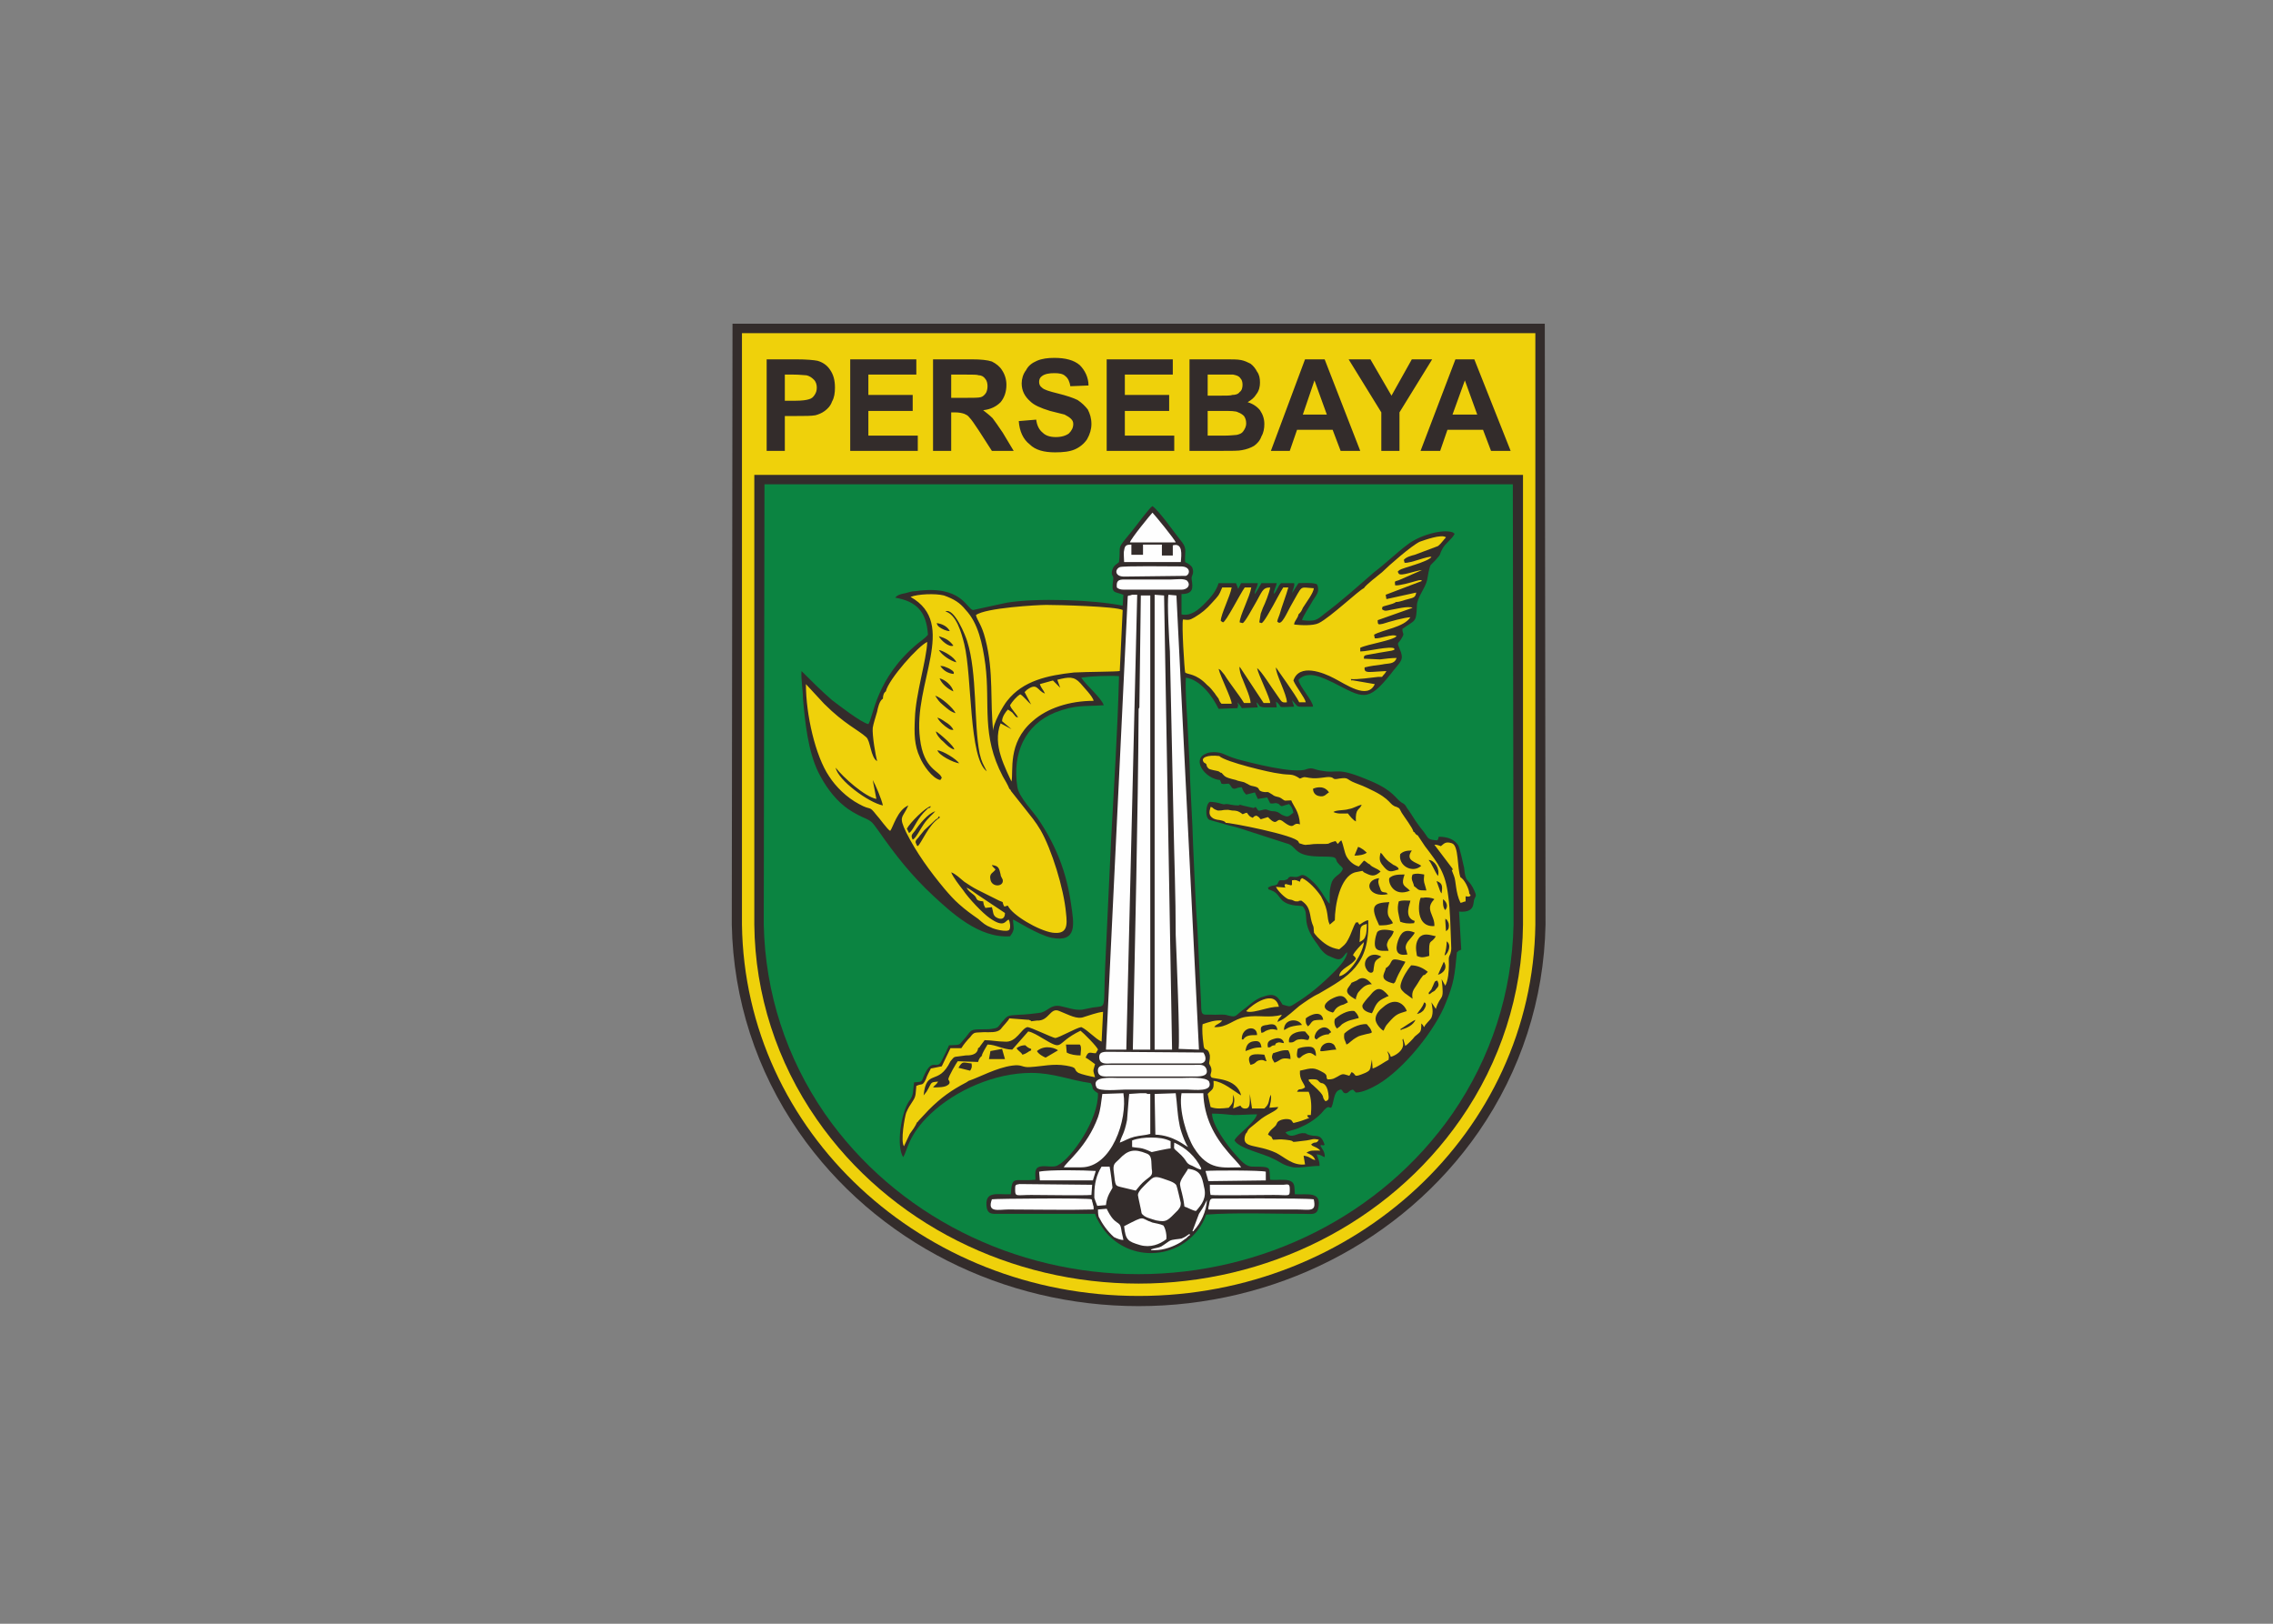 <svg clip-rule="evenodd" fill-rule="evenodd" stroke-linejoin="round" stroke-miterlimit="2" viewBox="0 0 560 400" xmlns="http://www.w3.org/2000/svg"><rect x="0" y="0" width="560" height="400" fill="#808080" stroke="none"/><g transform="matrix(.179 0 0 .179 58.571 -113.221)"><path d="m681 1078.04h1118l1 827c-2 103-34 201-92 285-106 153-283 240-468 240s-362-87-468-240c-58-84-90-182-92-285z" fill="#332c2b"/><path d="m694 1091.04h1092v814c-4 286-249 511-546 511s-542-225-546-511z" fill="#efd10b"/><path d="m711 1286.04h1058v619c-1 96-31 189-86 268-100 144-268 226-443 226s-343-82-443-226c-55-79-85-172-86-268z" fill="#332c2b"/><path d="m725 1299.04-1 606c2 94 31 183 84 260 98 141 262 221 432 221s334-80 432-221c53-77 82-166 84-260l-1-606z" fill="#0b8441"/><path d="m1332 1670.04c-19 8-1 34 20 36l2 5c4 1 6 0 10 0 4 3 3 6 7 7 4 0 4-2 11-2 2 5 2 6 6 10l12-3 4 9 13-2 4 8c5 1 7-1 9 0 5 1 2 2 7 4l10-3c3 3 5 6 6 12-5 3-6 7-13 4-6-2-6-5-13-6-10 0-9-4-16-2-8 2-5 2-10-4-2 1-2 2-5 1l-13-3c-7-2-1-1-6 0-7 0-13-2-16-2s-2 1-6 0c-6-2-12-3-17-3-6 3-7 23 0 25l18 5c5 2 16 4 22 6l65 21c9 2 10 7 17 12 15 10 44 4 50 8 3 2 1 4 5 8 2 3 5 4 6 7-2 8-11 9-15 18-4 12-3 17-3 30-4-2-11-18-21-28-17-17-18-10-23-9-2 1-6 0-10 0-6 2 0 3-9 5-6 0-6-1-8 3-2 6-6 2-14 7 1 4 1 2 5 4 8 3 9 8 15 14 11 9 26 6 28 8 10 12-4 21 20 52 4 6 9 14 18 17 5 2 10 5 14 3s6-7 9-9c0 8-11 20-16 25-19 19-35 33-58 47-6 4-7 2-15 0-6-10-10-17-26-11-9 2-18 10-24 15-17 12-12 14-25 11-5-2-13-1-18-1-17-1-19 4-19-15l-5-101c-3-39-4-77-6-116-1-38-4-77-5-115-1-19-2-40-3-58-1-16-3-42-2-59 20 3 37 26 45 43l26-1 1-4s-1-3-1-4c2 2 5 6 6 8l22-1-2-7c6 4 1 6 11 7h17l-1-8c12 9-3 8 25 7l-3-9c11 11 2 9 29 9 0-8-19-28-20-37 13-14 35-2 48 4 41 21 47 28 79-12 12-16 18-18 14-30-7-17-4-9 2-21 3-5 0-4 0-11 18-13 19-8 20-32 0-11 11-23 14-35 1-6 3-18 5-21l6-6c10-11 5-7 10-16 4-8 13-13 17-21-2-1-1-1-3-2-15-5-47 5-62 17-16 12-30 26-46 38-23 20-44 39-68 57-11 9-13 11-31 9 0-4 11-20 13-24 3-6 10-13 9-19 0-3-1-7-3-7-7-2-17-1-24-1l-9 14v1c1-7 4-10 3-15h-18c-5 5-5 10-10 15 0-6 3-9 4-15h-21c-2 4-7 12-9 15-1-4 3-8 4-15h-23l-4 8-3-8h-24c-3 11-12 21-19 28-8 8-19 18-32 15v-28c16 0 16-8 14-20-1-6 4-7 1-16-2-4-6-6-10-8-1-13 3-18-4-27-9-11-32-44-41-50-5 3-22 27-28 34-23 28-15 17-18 43-3 3-7 4-9 10-3 9 2 8 1 14-3 20 1 16 14 21l-1 15c-39-8-119-11-160-4l-46 10c-9-2-16-35-79-26-6 0-10 2-15 3s-10 2-13 6c29 5 43 19 45 51-3 4-9 8-14 12-58 48-61 101-68 111-10-2-42-27-50-33-14-12-30-28-42-40-1 10 2 27 2 38 3 34 7 72 21 101 9 18 21 35 36 47 6 5 16 11 25 15 14 6 13 7 22 19 23 33 45 61 75 89 25 23 63 59 106 56 2-3 4-5 5-10 0-5-1-10-1-13 2 0 34 21 53 25 36 7 31-19 27-46-6-43-20-79-43-114-8-13-29-33-31-48-7-45 10-85 52-102 29-11 38-8 67-10-4-11-24-27-31-38 15-2 37-3 52-2-2 77-7 151-11 227l-8 171c-3 63 3 55-17 58-4 1-11 2-15 3-10 1-20-3-30-5-13-2-16 6-26 9-6 1-24 3-31 3-17 1-15 1-24 11-4 5-4 7-11 8-4 1-10 1-15 1-17 0-15 1-23 11-11 12-5 10-23 11-2 5-6 13-9 19-8 19-13-6-26 24-3 8-2 7-13 8-2 12 0 17-7 26-11 16-18 62-8 77 6-10 7-31 38-60 34-32 88-56 138-56 31 0 53 10 82 14 5 7-1 7 10 14 1 36-36 89-55 99-6 4-17 0-25 2s-6 10-6 18c-30 3-32-7-34 20-18 1-37-6-33 19 2 9 8 8 18 8h131c3 9 8 16 13 23 15 19 38 31 64 31 35 0 65-22 76-53 38-3 93-1 135-1 9 0 17 2 19-7 6-25-15-19-32-20-1-10 1-16-8-19-8-2-17 0-26-1-2-17 4-18-24-18-10 0-16-8-25-18s-31-39-31-55c9 0 20 1 30 2 11 0 21-1 32-1-2 7-11 15-15 19-2 2-16 14-16 17 6 11 40 18 53 25 11 5 13 9 28 12 11 1 23-2 36-2 0-8-2-9-4-16 7 1 6 2 11 4 1-7-4-12-6-16 4-2 2 1 6-1-6-18-12-9-25-15-2-1 2-1-4-1-9-1-16 9-25-1 3-2 14-4 18-6 12-5 22-11 31-20 3-3 6-8 10-9 0 0 3 1 4 1 4-7 3-20 10-24s4 4 10 4c4 0 4-4 10-5l4 4c10 0 23-7 30-11 36-21 80-76 94-113 11-27 12-37 15-69 1-1 2-1 2-2l3-1c0-1 1 0 1-1l-3-52c12 1 19-2 20-12 1-12 7-5-1-21-7-13-10-6-12-27-1-5-6-27-8-31-5-8-14-12-27-12-1 3-1 6-1 4-1 0-1 0-1 1-14-1-12-3-18-11-4-5-8-10-12-16s-8-13-12-18c-2-4-3-5-7-7-9-6-11-16-41-29-51-22-44-10-70-15-9-1-11-5-20-2-16 7-78-9-96-14-10-3-13-5-21-8-7-2-17-2-22 1z" fill="#332c2b"/><path d="m1662 1885.04c5-6 1-12-3-15 0 2-1 11 3 15zm-39 143c4-1 6-2 9-5 7-10 1-11 1-11-3 8-6 10-10 16zm39-81c4-3 9-14 2-19 0 5-1 13-3 19zm1-33c3-2 4-3 4-8 0-4-2-6-3-8-4-2-1-1-2 1zm-6-52c1-9 2-14-7-17l5 14c1 2 1 2 2 3zm-57 187 1 1 2-1c7-2 15-6 18-13-5 2-16 10-21 13zm52-75c7-2 14-9 8-18zm-690-484c1 2 0 2 3 5 4 3 10 6 15 6-3-6-10-10-18-11zm16 62c-5-2-6-3-11-3 4 6 10 10 18 11 3-3-5-7-7-8zm7-31c-6-8-11-10-20-13 2 5 14 16 20 13zm658 473-4 5c1 1-1 4 5-1 2-1 4-2 5-4 4-4 5-6 2-12-4 1-3 1-5 5-1 3-2 4-3 7zm-4-178c4 4 9 17 13 22 3-10-5-22-13-22zm-661-181c3 2 4 2 7 2-1-3-5-7-8-9-5-3-8-6-14-8 2 5 10 12 15 15zm7-51c-2-8-11-16-19-18 3 8 12 15 19 18zm4-40c-2-7-18-16-24-17 4 7 16 15 24 17zm548 266c6 0 13-1 17-4-3-3-8-7-12-8zm-544-127c-4-6-22-17-30-18 2 7 22 17 30 18zm-7-19c2-3-21-23-25-25 0 4 7 12 10 14 6 6 9 9 15 11zm6 438 16 4c2-3 3-5 2-10-12-1-12-4-18 6zm-32-512c4 6 5 8 11 13s10 9 17 11c-3-7-20-22-28-24zm132 488v-2c-3-1-5-2-8-5-4 0-8 1-12 4 2 4 6 5 8 9 7-2 7-4 12-6zm336-7s-1-3 5-4c3 0 4 1 7 1-1-6-7-8-13-6-7 2-11 4-9 12 6 0 3-3 10-3zm37-28-1-1c-5-8-24-8-24 8 6-2 4-5 25-7zm-56 11c5-1 3-2 9-4s7-1 13 0c-1-8-6-9-14-7-9 1-10 3-8 11zm-22 25c9-3 11-5 22-5-1-8-4-10-13-8-6 2-8 6-9 13zm103 0c3 1 15-2 22-2-2-5-2-7-7-9-7-2-15 3-15 11zm-108-16h2c4-6 10-6 19-6 0-15-22-11-21 6zm-416-305c0-2 1-1-1-2-1 1 0 1-2 3-2 1-2 1-3 2l-15 14c-3 4-6 7-8 10-4 4-5 6-3 9 1 3 0 1 2 3 5-4 15-30 30-39zm-13-14 1-2c-7 1-29 23-33 31l3 6c6-4 9-16 20-28l6-6c2-1 1 0 3-1zm527-26c0 5 3 9 8 10 8 2 10-3 14-5-8-12-22-5-22-5zm-551 70c4-1 12-17 15-21 6-9 13-14 16-18-10 3-22 18-28 27-4 5-6 6-3 12zm556 275c4-4 10-7 16-7 1 0 1 0 1-1l3-2c-3-5-8-9-15-5-2 1-5 4-6 6-3 6-2 8 1 9zm-15-29c0 7 0 7 3 11 5-4 3-5 8-8 4-1 9-1 13-1-2-14-18-7-24-2zm-54 59-3-9c-11-1-27-3-19 14 8-2 6-4 11-6 7-2 8 1 11 1zm-316-14c2 4 9 8 12 9l17-10c-2-2-17-9-29 1zm384 7v-3c-1-7-3-10-10-10-5 0-12 1-15 3-1 4-2 10 0 12 3 2 4-1 7-3 10-6 12-3 18 1zm-450 4h22l-4-14-16 3zm505-327c-1-19 5-15 8-23-6 1-11 5-18 6-6 2-17 1-21 4 6 3 13 2 20 2 3 4 7 9 11 11zm59 66c-2-5 0-1-3-4 0 0-3-2-4-2-3-2-4-3-7-5-8-7-7-9-11-12-3 11 0 14 5 20 7 8 10 6 20 3zm-457 252c5 3 13 4 19 4 0-4 2-12-1-15h-19zm442-218-2-2c-7-1-7-1-9-7-2-5-3-8-1-13-23 3-15 28 12 22zm-158 219c-3 6-1 8 2 13 9-3 8-8 22-5 0-6-1-8-3-12-8-1-14 2-21 4zm50-23c-1-1-5-6-6-7-11-1-24 4-22 15 8 1 7-3 13-4 11-2 14 5 15-4zm99-110c-16-9-28 7-20 18 1 2 4 5 7 4s2-5 3-9c1-9 5-9 10-13zm-531-120c-3 5-9 5-7 14 2 11 18 10 17 1 0-2-3-5-3-8-2-9-3-12-12-13 1 3 0 0 2 3zm576 23c7 5 4 6 17 6-1-5-2-7-3-11-1-5 0-7 0-11-7-1-10-2-16 0-3 7 1 10 2 16zm-19-44c-3 16 17 27 29 16-7-5-23-7-13-21-7 0-12 1-16 5zm-93 218c1 0 1-1 1-1 1 2 1-7 14-10l6-3c-5-12-13-10-24-4-11 7-11 14 3 18zm6 22c3-2 1-1 4-3l3-3c9-6 15-6 21-8h1l1-1c-2-5-3-6-6-9-9-2-22 6-27 11-1 3-1 9 3 13zm-639-342 5 26c-16-3-46-30-56-43 3 17 45 48 65 52-2-9-10-28-14-35zm740 152h-1l-2-2c-6-5-10-6-5-20-8 0-16 0-21 5-2 6 6 27 29 17zm-4 88-1-3c0-3-4-6 1-14 3-4 9-10 10-13-14-6-19 0-23 11-4 12-3 22 13 19zm-77 39c-3 7-15 12 6 23v-2c2-5 1-6 7-12 4-4 8-7 15-7-6-7-12-12-21-5zm67-84c5 2 11 3 19 2l1-3c-16-5-6-25-6-28-6 0-10-1-16 1-3 11 0 18 2 28zm-58 158c2-1 6-2 10-3 3-1 8-1 9-3-2-6-3-6-7-11-11-1-25 7-31 13-1 9 1 8 3 15 5-2 5-5 16-11zm25-121c3 4 12 3 17 3-2-7-4-7 0-15 3-4 6-7 7-12-6-2-20-4-23 2-2 5-5 18-1 22zm56 10c6 3 10 2 17 0-1-26 2-15 9-27-9-2-17-5-23 2-5 7-5 14-3 25zm-62 79c4-7 5-15 15-20l6-3c3-1 1 0 2-1-10-12-16-13-26 0-3 3-9 10-10 13-1 7 8 10 13 11zm19-62v1c-2 7-10 15 11 20 1-1 0 0 2-2 6-16 14-26 14-28-26-8-14 1-27 9zm-9-59c7 0 13 0 19-3-3-8-11-7-5-29-22 1-27 5-14 32zm76 1c1-15-14-23 0-37-3-2-11-3-15-2h-3c-2-4-12 41 18 39zm-70 144c2-4 3-7 6-10 12-14 14-13 26-17-1-5-13-23-33-5-4 3-10 9-10 16 0 6 7 14 11 16zm40-44c-2-11 3-14 7-21 2-3 4-7 6-9 2-3 1-2 4-3l4-4c-6-5-14-9-23-9-5 6-12 17-14 25-2 7 1 9 5 13 3 2 8 6 11 8zm-643-533c15 4 22 29 26 45 11 45 6 157 31 175-5-10-7-12-10-25-8-41-3-110-17-154-2-7-18-47-30-41zm607-17 41-9c-1 7-4 7-11 9-5 1-11 4-17 4-2 2-7 3-10 4-11 3-8 2-9 6 4 3 6 2 11 1 7-1 25-6 31-3l-48 17c0 7 1 6 7 5 9-3 31-9 38-9-9 14-38 17-50 24l1 5c7 1 25-7 30-3-5 6-40 11-50 16v5h1c9 0 41-8 46-4-1 3 2 1-4 3l-18 3c-20 4-20 2-20 8l22 1c8-1 16-2 23-2-3 9-11 7-20 9-8 1-16 2-24 4-1 9 6 6 30 5-2 4-4 5-6 8h-5c-9 1-30 4-38 3 2 4-1 1 4 2l29 5c-10 22-40 0-56-8-15-8-48-21-56 3 3 8 16 24 17 30h-9c-6-12-29-43-32-48-1 8 15 37 15 48-8 1-7-1-15-12-6-8-20-31-26-35 2 10 18 41 18 48h-9l-33-50c-1 4 2 13 4 17l6 15c2 5 5 13 5 18h-9c-8-13-19-26-27-39l-5-6c-2-2 0 0-3-2 3 12 18 41 18 48h-14c-2-2-3-4-4-7-2-3-4-5-5-7-4-5-6-8-11-12-15-16-27-14-30-17-1-4-5-66-3-73 8 1 9 1 16-3 10-6 16-11 24-20 9-10 9-9 14-21h13c-2 12-15 37-15 46l3 2c4 0 24-40 30-48h9c-2 13-16 39-16 48l4 1c3 0 15-23 17-26 10-17 10-23 21-23-1 7-7 22-10 28l-3 8-2 12 3 1c3 0 13-19 16-24 4-7 10-19 14-25h7c-3 11-9 26-12 37-5 13-3 9-2 11 5 4 12-13 17-22 18-31 11-26 32-25 0 6-10 19-15 27-2 5-3 6-6 9-1 6-6 9-6 14 9 1 26 2 34-2 16-8 56-46 62-48 2-4 20-18 25-22 9-9 41-37 52-42 6-2 30-11 36-6-3 3-7 9-11 12l-32 12c-4 1-12 3-15 7l1 4c8 1 33-10 37-8-5 7-40 15-44 18-3 3-3 1-1 5 3 4 22-4 32-5l-32 14c-5 2-6 0-5 7 5 1 22-4 29-6l4-1c5 0 1-1 4 1l-50 19zm-519 261 2 2c0 1 0 1 1 2l19 24c7 9 14 17 21 29 15 26 32 80 35 114 2 17 2 30-19 27-19-3-55-24-61-37-3 0-2 1-5 1-4-7 1-5-7-8l-30-15c-6-3-12-7-18-11-5-4-12-11-18-13 2 6 12 19 16 24 8 12 27 32 37 39 20 14 21 4 26 2 2 3 3 11 1 14-3 4-22-1-25-3-8-3-11-6-18-12-10-7-17-12-26-20-7-6-14-14-20-21-20-24-39-50-53-78-11-23-5-19 3-37-15 6-21 30-25 35-4-2-15-18-19-22-11-14-6-5-24-15-17-9-32-24-41-38-19-28-32-85-32-127l25 27c28 28 47 36 58 46 6 5 6 28 15 33-2-7-7-36-6-46 1-6 4-15 6-22 1-5 3-15 8-18 0-4 1-8 4-10 4-17 45-63 57-68-1 25-16 72-17 105-1 21-1 37 7 54 4 10 17 29 28 31l2-3c-3-10-25-11-30-54-10-76 53-158-13-195 10-4 34-5 46-2 14 5 22 10 30 20 17 18 23 46 27 75 7 56-6 97 24 154 3 5 7 12 9 17zm-46-239c13-10 85-14 97-14 16 0 96 2 105 7l-4 84c-5 1-45 1-63 2-36 4-70 11-92 39-5 6-21 33-19 43-5-42 1-82-11-128-5-20-11-25-13-33zm55 140 3 1c-2-5-10-12-11-17 3-5 9-12 14-15 4 2 11 11 15 14l-9-17 3-3c15-11 14 1 25 5-2-5-5-7-7-13l18-5 10 10-4-11c16-4 23-5 32 5 4 5 17 18 18 24-33 0-64 10-84 28-35 30-26 69-29 83-1-2-11-22-15-36-4-13-6-29 0-44l15 8-13-11c0-6 5-13 8-16 2 1 3 2 6 4zm612 221c5 2 12 16 12 22l2 3c-2 1-1 2-7 1v7c-5 1-2 1-7 2-7-14-6-30-9-37-6-15-1-4-2-10l-25-33c4 0 6 1 9 2 4-3 6-7 15-4 10 3 7 34 12 47zm-657 33c-12-1-7-4-13-9-5-4-7-5-10-10 5 2 11 7 14 9l39 26c0 8-5 10-12 6-5-3-4-8-6-14l-9 1c-2-4-2-3-3-9zm518 56c2-18-2-22 10-25 0 5 0 13-2 17-1 4-4 6-8 8zm-9 18c2-5 12-15 15-18-1 15-20 45-34 47 1-11 17-14 23-24-1-3-2-3-4-5zm-147 77c8-9 39-31 45-6-8 0-15 2-23 4-4 1-18 5-22 2zm-369 51c-1 10-12 10-17 10-19 3-14 0-21 8-17 35-33 9-37 47l4-5c8-13 4-13 16-14-3 5-4 4-7 8 7 0 16 0 20-3 5-3 2-6 1-8 0-4 12-24 13-25l28 1c1-4 3-7 6-9h-1c2-5 5-10 8-15 11 0 22 7 34 7l22-25c6 1 14 6 19 9 32 19 16 8 53-10 4 3 23 22 24 26l-3 5c-8 0-10-4-14 6 4 2 10 7 13 9-3 11-3 7 0 18-6-1-19-4-23-6-8-5 1-7-17-10s-32 1-49 2c-12 1-11-4-25-2-22 3-45 16-60 21l-3 2c-21 11-35 21-52 38l-14 15c-1 2-1 1-2 2-2 5-7 12-10 16-3 6-5 11-8 17-5-7 1-40 3-46 3-7 5-10 9-16 5-7 4-12 5-21 8-4 8 1 13-9 2-6 5-11 7-15l15-3 12-25h15c3-5 8-11 12-15 6-8 6-6 19-7 8 0 18 1 23-4 2-3 11-12 12-15l26 2h1l2 1c1 0 1 0 1 1l8-1c17 1 18-19 31-13 13 5 24 12 34 8 7-2 17-6 26-7l-2 41c-9-4-19-16-28-20-7 1-31 15-36 15-5-1-34-15-38-15-9 2-15 22-32 20-9 0-18-2-27-2l-6 8c-2 3 0 1-3 3zm455 43c16-1 11 2 17 5 1 0 8 0 10 14 1 7 1 10-4 11-7-8 3-4-17-22-1-1-3-2-4-4-3-3-1 0-2-4zm-114-353c-2-3-5-3-9-4-2 0-6-1-8-2-7-4-6-9-4-16 5 1 1 2 10 5 9 0 4-1 14-1l6 1c4 0 8 0 14 5 4-1 1-1 6-2 3 4 3 5 8 7 3-3 2-2 5-3 4 2 3 2 6 5l10-3c15 16 10-3 22 7 16 12 11-1 22 3-1-18-9-25-12-33-10 0-7 2-14-3-5-3-7-1-12-5-9-6-5-2-14-4-7-2-2-5-10-7-10-2-6-2-13-5-3-2-9-2-13-4-17-4-15-5-20-10h-1l-3-2c-3-1-12-2-14-4-3-3-2-4-3-6-2-2 0 0-3-2-6-7 5-11 21-9 8 8 71 23 82 24 16 3 17-1 29 7 7-3 6-2 13-1 12 2 23-2 29-1s2 4 12 2c14-2 9 1 22 6 8 3 13 5 21 9 30 14 25 21 36 24 5 2 4 3 7 8s16 22 16 26c3 2 1 0 3 3 1 1 2 2 3 2l10 15c19 25 28 36 32 68 3 22 3 43 4 65 0 7 1 9-1 15-3 6-2 7-2 15 0 9-1 22-5 29l-5-9c4 33-1 19-8 41l-4-6c-1-1-1-2-2-3 1 7 3 13 0 21-3 5-8 8-10 13-2-2 0 0-2-3l-2-2c0 13-1 11-9 18-2 3-10 11-13 13l-3-10c-2 2 0 1 0 9-1 8-10 14-17 16-1-4-3-6-6-9l1 1c2 5 3 6 2 12-6 3-15 10-22 12l-1-13v1l-2 11c-1 4-3 5-7 7-19 8-11 2-19-1l-3 5c-8-2-8-4-16 1-6 3-6 4-14 4-3-3 1-5-5-9-14-8-16-7-33-3-1 13 6 17 7 23-7 5-8 0-11 6h16c4 9 4 22 3 32h-6c4 1 0 0 2 3l2 1c-8 3-13 5-22 7l-3-4c-5-3-16-1-19 3l-1 2-1 2c-3 4-9 7-11 13 9 6 2 0 7 7 7 0 8-1 17 0 21 2-3 5 29 1 8-1 8-3 17-1-4 7-5 1-11 7h1c0 2 8 3 12 8-8 0-14-1-19 3 5 2 10 4 12 10-6-1-7-5-16-6l2 12c-17 2-28-10-40-16-26-12-46-6-43-22 1-5 3-6 3-6 1-3 0 0 2-4l2-2 16-13c11-8 22-11 23-16l-12 1c1-6 3-11 2-18-4 8-1 12-9 19h-17l-3-20c0 14 1 21-8 20-4-1-4-3-5-4l-10 4c1-7 3-12 0-19v2c0 10-1 10-6 16-9 1-17 2-25-1l-4-18c6-7 9-5 8-18 13 1 28 14 38 20-6-25-39-22-41-25-3-4 1-5 0-12-1-4-2-4-3-7 0-2 1-5 1-8v-3c-3-14-8-2-9-17-1-7-2-19-1-26 9-3 17-6 27-5-2 3-5 4-8 6s-1 1-3 3c18 1 26-11 43-14 18-3 33 2 50-3-2 5-4 3-6 10l6-3c6-3 18-14 24-19 7-5 18-13 27-17 41-24 70-39 68-101-4 0-10 5-12 6-4-4 1-3-5-3-4 6-6 15-11 24-3 6-6 8-12 13-13-2-21-8-30-17-7-8-4-5-5-9 0-9-2-4-5-22-2-10-5-14-12-19-7 0-1 1-5 1-5 0-3 0-8-2l-5-1c-5-2-15-12-17-17l13 1c-2-4-1-3 0-5l8 2 1-1v-6c6-1 6 0 11 2 1-3 0-3 3-5 9 4 20 16 26 25 12 22 7 29 12 39l7-6c0-20 7-60 28-66l10-2 2 2c10 5 14 7 23-1-5-5-11-5-15-10-3-1-6-5-8-5l-7 8c-7-2-13-7-17-14-3-6-4-15-7-22-3 2-2 2-5 5l-3-4c-16 4-1 4-26 4-7 0-8 1-13 1-4 1-7-1-11-2l-1-2c-3-9-97-27-100-26z" fill="#efd10b"/><path d="m1236 2271.04c-5-1-16-4-21-5-7-2-7-1-9-19-2-13 1-13 7-19 12-13 21-15 38-8 8 3 6 11 7 21 2 10-2 10-9 16-5 4-9 9-13 14zm21-73c10 0 19 1 27 5v10c-4 0-26 5-26 5-2-1-9-4-13-5s-9-1-14-2v-9c8-3 17-4 26-4zm32 7c16 7 29 19 37 35v2c-3 0-8-3-12-5-11-4-5-6-20-19-7-6-5-4-5-13zm43 39c10-1 77-1 83 1v12l-79 1zm-155 13h-73l-1-12c14-3 62-2 78-1zm131-16c17 2 19 10 22 25 4 15-3 24-11 33-4 0-12-5-16-6-2-17-5-22-6-30-1-6 8-16 11-22zm-132 22-1 14c-11 1-64 0-83 0-20 0-22 3-22-7 0-7 0-7 6-8zm162 0h101c8-1 9-1 9 7 0 10-1 7-22 7-18 0-78 1-87 0-1-4-1-9-1-14zm-99 14c0-5 9-13 13-17 7-6 8-10 20-6 5 2 18 5 20 10 1 2 5 20 6 24 0 6-2 7-4 10-14 14-15 17-30 14-6-2-17-4-20-10 0-2-5-23-5-25zm-60 4v-5c0-14 3-27 10-38h11c1 4 4 27 4 29-1 3-8 11-9 24l-12 1c-2-5-3-8-4-11zm27 54c-9-8-16-18-21-28-1-4-1-8-1-10l12-1c12 25 18 15 20 28 1 7 2 9 3 15-4 0-9-2-13-4zm105-3c-2 1-4 3-6 5-2 1-4 3-7 5-10 6-23 11-36 11h-4s-1 0-1-1c5-2 10-2 14-4 5-3 10-7 12-8 4-2 11-2 16-3 10-4 10-8 12-5zm23-48c-1 16-8 31-18 42 0 1-1 1-2 1l9-24c10-15 7-12 11-19zm-156 9c-1-2-1-5-2-7 0-1 0-2-1-3-2-2-133-1-137 0-7 19 9 14 23 14 37 0 82 1 117 0zm160-8c-1 3-1 6-2 9v3h121c19 0 28 4 24-14-15-2-135-1-138-1-2 0-4 0-5 3zm-118 35c31-16 21-11 39-5 4 1 11 2 15 4 3 4 5 14 4 19-9 7-22 12-36 8-17-5-20-7-22-26zm79-183h30c1 33 15 59 34 81 3 4 16 17 18 21-25 0-45 5-65-27-10-16-21-52-17-75zm-71-758c1-5 29-39 31-41 3 3 31 37 32 41zm-8 27c0-4-1-13 0-16 1-7 3-8 10-8v14h16v-14h26v15h15v-14c14-4 12 13 11 23zm-6 7c4-2 71-1 84-1 14 0 13 11 7 13l-85 1c-13 0-13-10-6-13zm-4 28c-1-9 2-11 10-11h65c6 0 18-2 22 2 5 6 0 12-8 12h-79c-5 0-8-1-10-3zm85 635c2-13-3-132-4-157 0-52-2-104-3-156l-5-234c-1-14-4-69-2-78l11 1 31 625zm-70-623c1-1 1-1 3-1l3-1h7l-15 626h-28zm18-1h13v625h-24c3-154 7-316 8-469l1-2zm19-1 13 1 11 625h-24zm67 630c3 4 6 13-3 15h-122c-7 0-16 2-18-6-2-11 7-10 15-10zm-145 26c-1-9 8-9 16-9h117c8 0 13-1 16 5 4 10-6 11-15 11h-117c-8 0-16 1-17-7zm-2 22c-8-16 21-13 30-13h86c9 0 35-2 39 5 6 15-21 11-30 11h-86c-7 0-36 3-39-3zm-45 110c3-7 32-28 47-69 4-12 4-19 6-32l29-1c6 36-16 102-58 102zm77-34c3-11 6-11 10-31 1-10 2-28 3-36l15-1h7c1 0 2 0 3 1h4v55c-7 2-14 2-22 4s-12 5-20 8zm48-67 29-1c2 14 2 27 5 42 1 8 8 27 12 32-5-2-20-16-45-17z" fill="#fefefe"/><path d="m728 1253.04v-126h40c15 0 25 1 30 2 7 2 13 6 17 12 5 7 7 15 7 25 0 7-1 14-4 19-2 6-6 10-10 13s-9 5-13 6c-6 1-14 1-26 1h-16v48zm25-105v36h14c10 0 16-1 19-2 4-1 6-3 8-6s3-6 3-10-1-8-4-11-6-5-10-6c-3 0-9-1-18-1zm90 105v-126h91v21h-66v28h61v22h-61v34h68v21zm114 0v-126h53c13 0 22 1 28 3 6 3 11 7 14 12 4 6 6 13 6 20 0 10-3 18-8 24-6 6-14 10-24 11 5 4 9 7 13 11 3 4 8 11 14 20l15 25h-30l-18-28c-6-9-10-15-13-18-2-3-5-4-7-5-3-1-7-2-13-2h-5v53zm25-73h19c11 0 19 0 22-1s5-3 7-6c1-2 2-5 2-9s-1-8-3-10c-2-3-5-5-9-5-2-1-8-1-18-1h-20zm93 32 24-2c1 8 4 14 9 18 4 4 10 6 18 6s14-2 18-5c4-4 6-8 6-13 0-3-1-5-3-7s-5-4-9-6c-3-1-9-2-20-5-13-4-22-8-27-13-8-7-12-15-12-25 0-6 2-13 6-18 3-6 8-10 15-13s15-4 24-4c15 0 27 3 35 10 7 7 12 17 12 28l-25 1c-1-6-3-11-7-14-3-3-8-4-15-4s-13 1-17 4c-3 2-4 5-4 8s1 6 4 8c3 3 10 5 22 8s21 6 27 9c6 4 10 8 14 13 3 6 5 12 5 20 0 7-2 14-6 21-4 6-10 11-17 14s-16 4-27 4c-15 0-27-3-35-11-9-7-14-18-15-32zm121 41v-126h91v21h-66v28h61v22h-61v34h68v21zm114-126h49c10 0 17 0 22 1s9 3 13 5c4 3 7 7 9 11 3 4 4 9 4 15 0 5-1 11-5 16-3 5-7 8-12 11 7 2 13 6 17 11 4 6 6 12 6 19 0 6-1 12-4 17-2 6-6 10-10 13-5 3-11 5-17 6-4 1-14 1-30 1h-42zm25 21v29h16c10 0 16 0 18-1 4 0 8-1 10-4 3-2 4-6 4-10s-1-7-3-9c-2-3-5-4-10-5zm0 50v34h23c9 0 15-1 17-1 4-1 7-2 9-5s4-6 4-11c0-4-1-7-3-10-2-2-5-4-8-5-3-2-11-2-22-2zm210 55h-27l-11-29h-49l-10 29h-26l47-126h27zm-46-50-17-47-16 47zm75 50v-53l-45-73h30l29 50 28-50h28l-45 73v53zm178 0h-27l-11-29h-49l-10 29h-27l48-126h26zm-46-50-17-47-17 47z" fill="#332c2b" fill-rule="nonzero"/></g></svg>